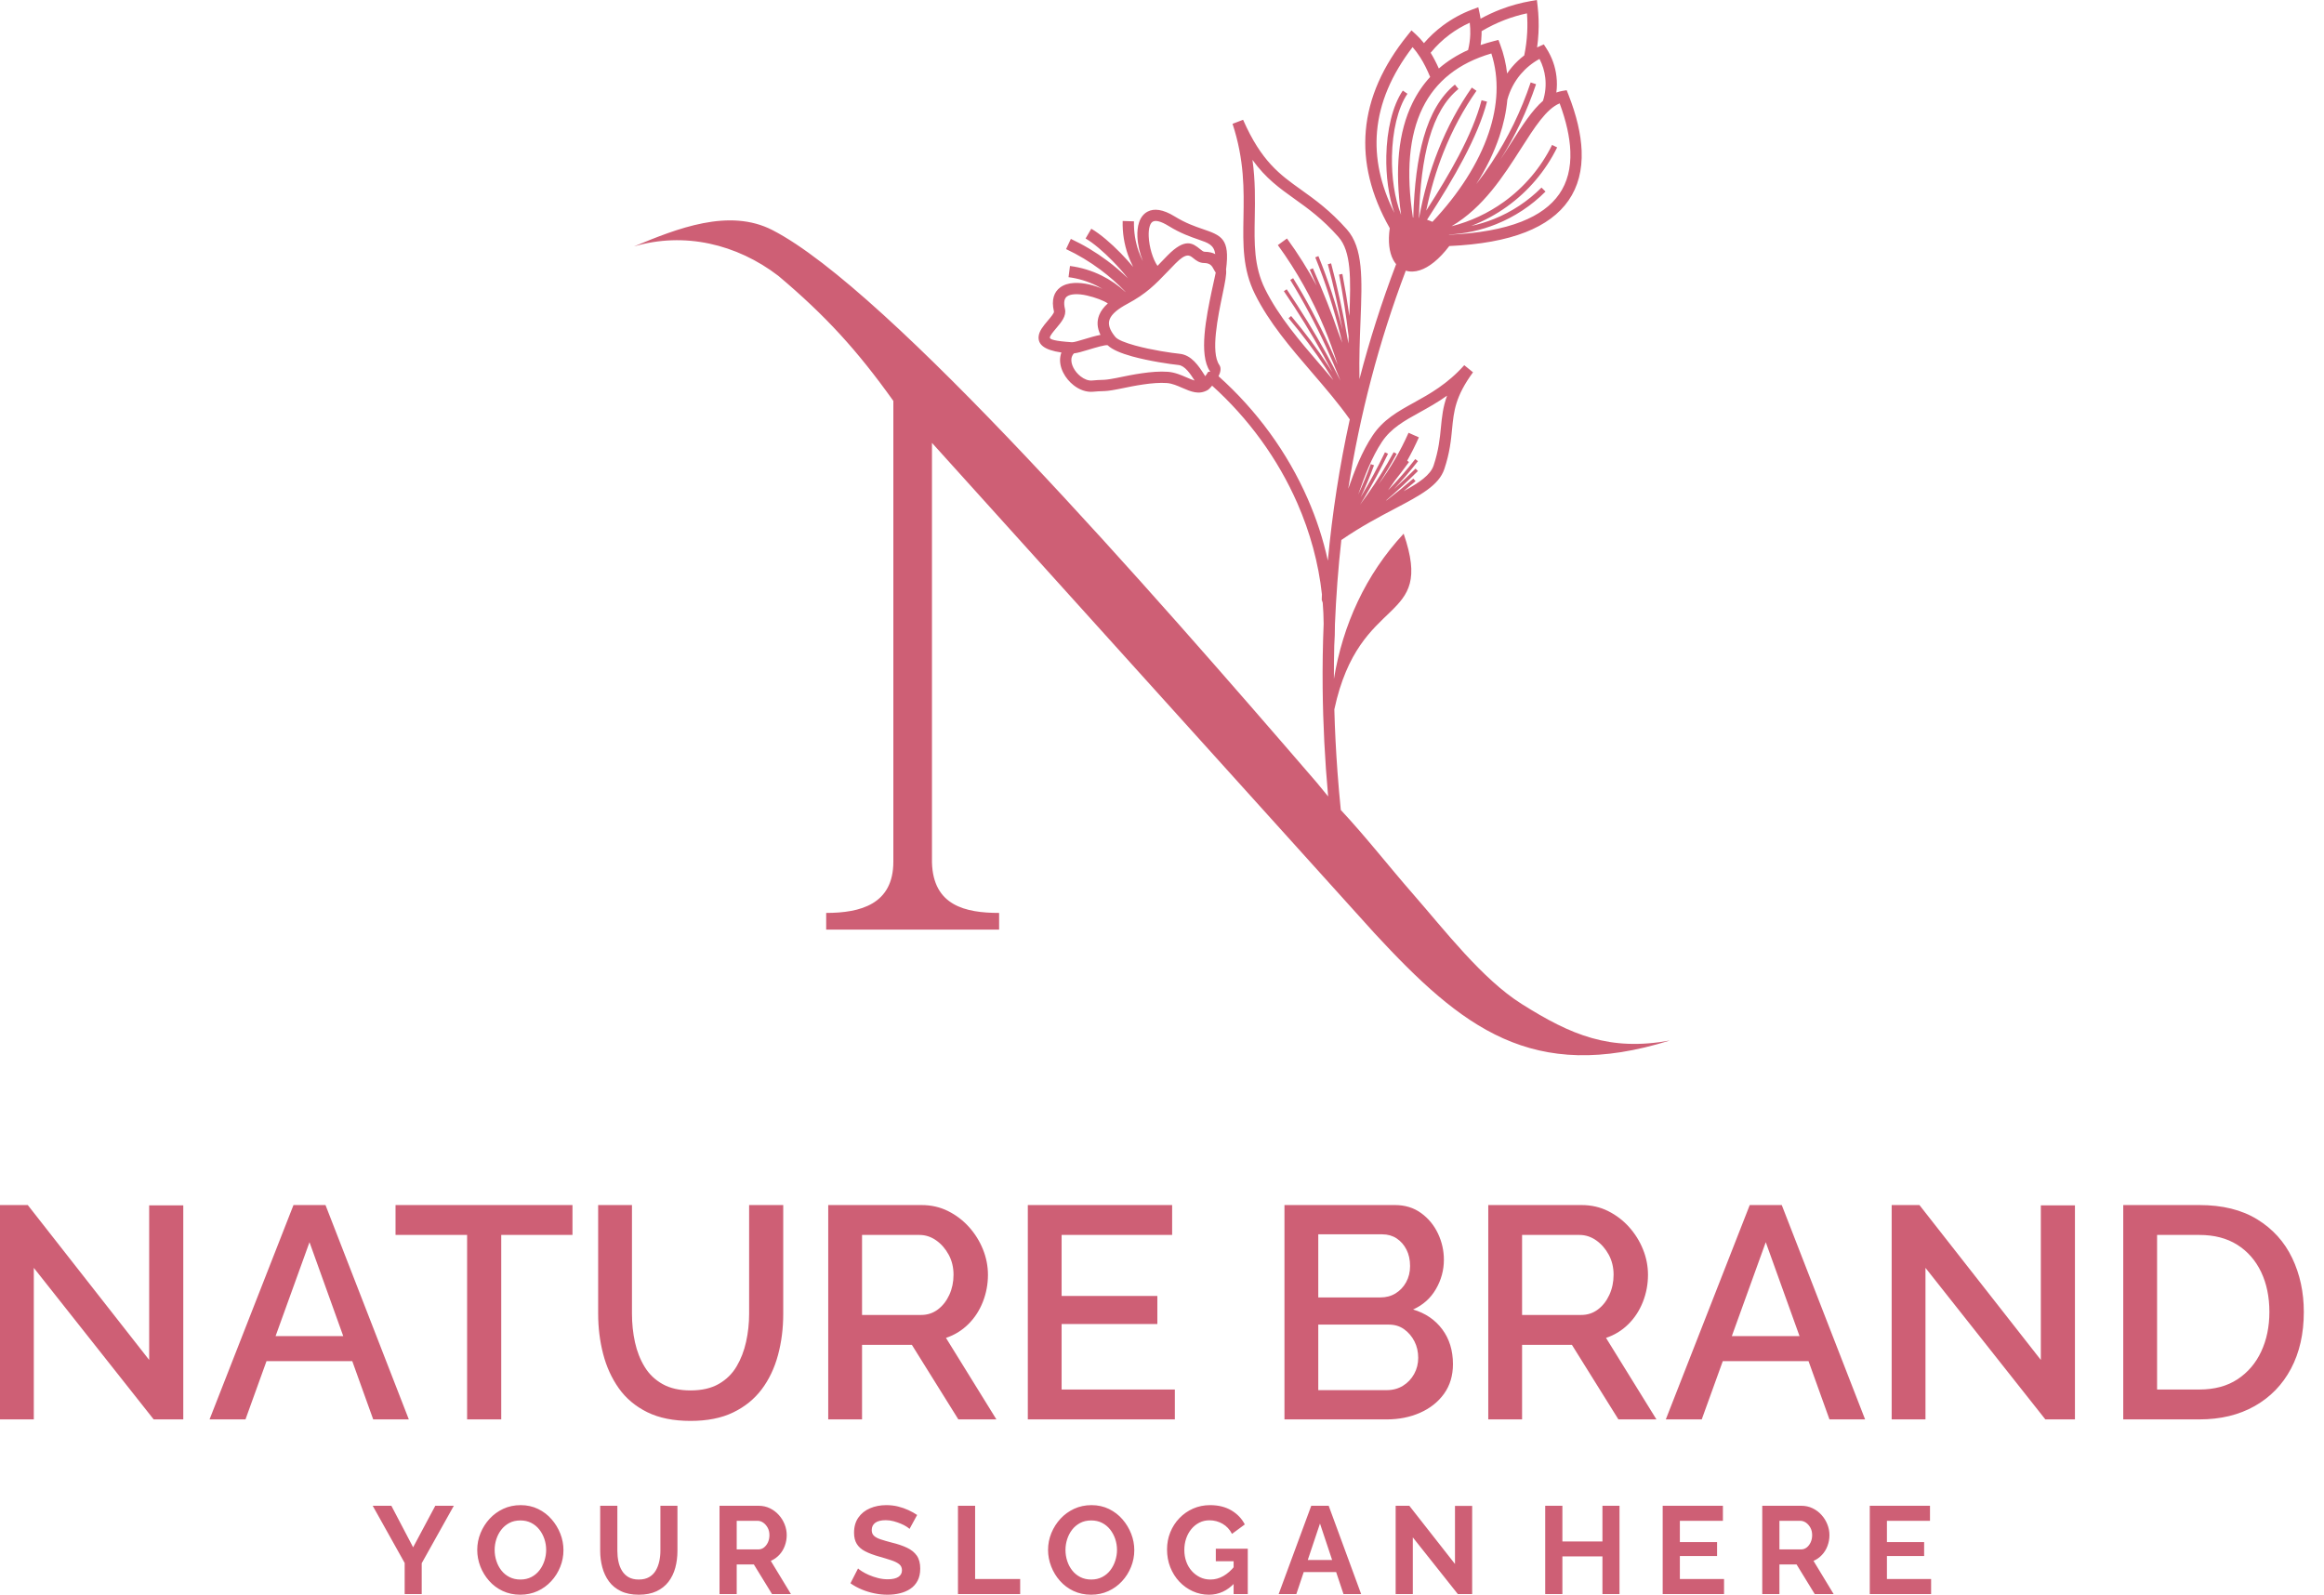 <svg width="102" height="70" viewBox="0 0 102 70" fill="none" xmlns="http://www.w3.org/2000/svg">
<path d="M99.603 57.587C99.603 56.925 99.482 56.34 99.239 55.831C98.996 55.324 98.647 54.926 98.192 54.639C97.737 54.352 97.183 54.208 96.529 54.208H94.674V60.993H96.529C97.191 60.993 97.75 60.843 98.205 60.543C98.66 60.242 99.007 59.836 99.245 59.323C99.484 58.811 99.603 58.232 99.603 57.587ZM93.189 62.305V52.896H96.529C97.545 52.896 98.393 53.106 99.073 53.526C99.753 53.945 100.264 54.511 100.604 55.222C100.944 55.933 101.114 56.722 101.114 57.587C101.114 58.542 100.926 59.372 100.551 60.079C100.175 60.786 99.643 61.333 98.954 61.722C98.265 62.111 97.456 62.305 96.529 62.305H93.189ZM84.509 55.653V62.305H83.025V52.896H84.244L89.572 59.694V52.909H91.069V62.305H89.77L84.509 55.653ZM78.981 58.648L77.499 54.526L76.01 58.648H78.981ZM76.796 52.896H78.201L81.859 62.305H80.295L79.376 59.747H75.613L74.689 62.305H73.112L76.796 52.896ZM66.804 57.72H69.402C69.676 57.72 69.918 57.64 70.13 57.481C70.343 57.322 70.51 57.108 70.634 56.839C70.758 56.569 70.82 56.276 70.82 55.958C70.82 55.63 70.749 55.337 70.608 55.076C70.466 54.816 70.283 54.605 70.058 54.447C69.832 54.288 69.587 54.208 69.322 54.208H66.804V57.72ZM65.32 62.305V52.896H69.415C69.839 52.896 70.228 52.984 70.581 53.161C70.934 53.338 71.242 53.572 71.502 53.864C71.763 54.155 71.966 54.482 72.112 54.844C72.258 55.206 72.33 55.577 72.33 55.958C72.33 56.373 72.255 56.77 72.105 57.15C71.955 57.53 71.741 57.857 71.462 58.131C71.184 58.405 70.859 58.603 70.488 58.727L72.701 62.305H71.032L68.991 59.032H66.804V62.305H65.32ZM57.859 54.181V56.951H60.589C60.837 56.951 61.057 56.892 61.252 56.773C61.446 56.653 61.601 56.49 61.715 56.282C61.83 56.074 61.888 55.838 61.888 55.573C61.888 55.299 61.835 55.058 61.729 54.851C61.623 54.643 61.479 54.48 61.298 54.36C61.117 54.241 60.907 54.181 60.668 54.181H57.859ZM62.245 59.602C62.245 59.337 62.19 59.096 62.08 58.88C61.969 58.663 61.819 58.486 61.629 58.349C61.439 58.212 61.216 58.144 60.96 58.144H57.859V61.02H60.867C61.132 61.02 61.369 60.956 61.576 60.828C61.784 60.7 61.947 60.527 62.067 60.311C62.186 60.094 62.245 59.858 62.245 59.602ZM63.77 59.88C63.77 60.383 63.639 60.816 63.379 61.179C63.118 61.541 62.767 61.819 62.325 62.014C61.883 62.208 61.397 62.305 60.867 62.305H56.375V52.896H61.225C61.667 52.896 62.049 53.013 62.371 53.247C62.694 53.481 62.941 53.782 63.114 54.148C63.286 54.515 63.372 54.897 63.372 55.295C63.372 55.754 63.255 56.185 63.021 56.587C62.787 56.989 62.453 57.287 62.02 57.481C62.559 57.64 62.986 57.93 63.299 58.349C63.613 58.769 63.77 59.279 63.77 59.88ZM51.564 60.993V62.305H45.111V52.896H51.445V54.208H46.594V56.885H50.796V58.117H46.594V60.993H51.564ZM37.835 57.72H40.432C40.706 57.72 40.949 57.64 41.161 57.481C41.373 57.322 41.541 57.108 41.665 56.839C41.789 56.569 41.85 56.276 41.85 55.958C41.85 55.63 41.78 55.337 41.638 55.076C41.497 54.816 41.314 54.605 41.089 54.447C40.863 54.288 40.618 54.208 40.353 54.208H37.835V57.72ZM36.351 62.305V52.896H40.446C40.87 52.896 41.258 52.984 41.612 53.161C41.965 53.338 42.272 53.572 42.533 53.864C42.794 54.155 42.997 54.482 43.143 54.844C43.288 55.206 43.361 55.577 43.361 55.958C43.361 56.373 43.286 56.77 43.136 57.15C42.986 57.53 42.772 57.857 42.493 58.131C42.215 58.405 41.89 58.603 41.519 58.727L43.732 62.305H42.062L40.022 59.032H37.835V62.305H36.351ZM30.308 62.371C29.557 62.371 28.923 62.243 28.406 61.987C27.889 61.731 27.474 61.382 27.16 60.94C26.847 60.498 26.617 59.995 26.471 59.429C26.325 58.864 26.253 58.276 26.253 57.667V52.896H27.737V57.667C27.737 58.1 27.781 58.517 27.869 58.919C27.958 59.321 28.099 59.681 28.294 59.999C28.488 60.317 28.75 60.569 29.082 60.755C29.413 60.94 29.822 61.033 30.308 61.033C30.803 61.033 31.216 60.938 31.547 60.748C31.878 60.558 32.139 60.302 32.329 59.979C32.519 59.657 32.658 59.297 32.746 58.899C32.834 58.502 32.879 58.091 32.879 57.667V52.896H34.376V57.667C34.376 58.312 34.299 58.919 34.144 59.489C33.99 60.059 33.751 60.558 33.429 60.987C33.106 61.415 32.689 61.753 32.176 62C31.664 62.248 31.041 62.371 30.308 62.371ZM25.126 54.208H21.999V62.305H20.501V54.208H17.36V52.896H25.126V54.208ZM15.065 58.648L13.584 54.526L12.095 58.648H15.065ZM12.881 52.896H14.286L17.943 62.305H16.38L15.461 59.747H11.697L10.774 62.305H9.197L12.881 52.896ZM1.484 55.653V62.305H0V52.896H1.219L6.547 59.694V52.909H8.044V62.305H6.745L1.484 55.653Z" fill="#CE5F75"/>
<path d="M84.756 69.312V69.973H82.064V66.096H84.707V66.756H82.817V67.69H84.45V68.302H82.817V69.312H84.756ZM78.099 68.012H79.043C79.138 68.012 79.222 67.984 79.294 67.928C79.367 67.871 79.425 67.796 79.469 67.701C79.513 67.606 79.535 67.501 79.535 67.384C79.535 67.26 79.509 67.152 79.458 67.059C79.407 66.967 79.343 66.893 79.264 66.838C79.186 66.784 79.101 66.756 79.01 66.756H78.099V68.012ZM77.345 69.973V66.096H79.06C79.238 66.096 79.403 66.132 79.554 66.205C79.705 66.278 79.836 66.376 79.947 66.5C80.058 66.623 80.144 66.762 80.203 66.915C80.264 67.067 80.294 67.224 80.294 67.384C80.294 67.548 80.266 67.705 80.209 67.857C80.153 68.008 80.072 68.14 79.966 68.252C79.861 68.365 79.737 68.453 79.595 68.515L80.479 69.973H79.649L78.852 68.673H78.099V69.973H77.345ZM75.668 69.312V69.973H72.975V66.096H75.618V66.756H73.729V67.69H75.362V68.302H73.729V69.312H75.668ZM71.08 66.096V69.973H70.331V68.318H68.573V69.973H67.819V66.096H68.573V67.663H70.331V66.096H71.08ZM62.008 67.483V69.973H61.255V66.096H61.855L63.859 68.651V66.101H64.613V69.973H63.985L62.008 67.483ZM58.467 68.476L57.934 66.876L57.398 68.476H58.467ZM57.551 66.096H58.316L59.741 69.973H58.966L58.643 69.006H57.22L56.896 69.973H56.12L57.551 66.096ZM54.143 68.531H53.362V67.98H54.765V69.973H54.143V68.531ZM53.061 70C52.81 70 52.572 69.949 52.349 69.847C52.125 69.745 51.928 69.604 51.759 69.424C51.59 69.244 51.458 69.033 51.363 68.793C51.268 68.553 51.221 68.293 51.221 68.012C51.221 67.746 51.268 67.496 51.363 67.261C51.458 67.026 51.591 66.82 51.762 66.641C51.933 66.463 52.133 66.323 52.362 66.221C52.592 66.119 52.841 66.068 53.11 66.068C53.475 66.068 53.787 66.146 54.047 66.3C54.307 66.455 54.503 66.66 54.634 66.915L54.072 67.33C53.973 67.137 53.836 66.989 53.659 66.887C53.483 66.785 53.291 66.734 53.083 66.734C52.919 66.734 52.77 66.769 52.636 66.838C52.501 66.907 52.384 67.002 52.286 67.122C52.188 67.242 52.112 67.381 52.059 67.537C52.007 67.694 51.98 67.859 51.98 68.034C51.98 68.22 52.008 68.391 52.065 68.547C52.121 68.704 52.201 68.84 52.305 68.957C52.409 69.073 52.53 69.165 52.668 69.233C52.806 69.3 52.959 69.334 53.127 69.334C53.324 69.334 53.512 69.283 53.692 69.181C53.872 69.079 54.041 68.93 54.197 68.733V69.476C53.873 69.825 53.495 70 53.061 70ZM46.764 68.034C46.764 68.201 46.789 68.364 46.84 68.52C46.891 68.677 46.965 68.816 47.062 68.938C47.158 69.06 47.277 69.156 47.416 69.227C47.557 69.298 47.716 69.334 47.894 69.334C48.076 69.334 48.238 69.296 48.38 69.222C48.522 69.147 48.641 69.047 48.736 68.921C48.83 68.796 48.902 68.656 48.951 68.501C49 68.346 49.025 68.191 49.025 68.034C49.025 67.867 48.998 67.705 48.946 67.551C48.893 67.396 48.818 67.258 48.722 67.136C48.625 67.014 48.507 66.917 48.367 66.846C48.227 66.775 48.069 66.74 47.894 66.74C47.709 66.74 47.546 66.777 47.406 66.852C47.265 66.927 47.148 67.026 47.053 67.149C46.959 67.273 46.887 67.411 46.838 67.564C46.789 67.717 46.764 67.874 46.764 68.034ZM47.889 70C47.605 70 47.347 69.945 47.116 69.836C46.885 69.727 46.687 69.579 46.521 69.391C46.355 69.204 46.227 68.992 46.136 68.758C46.045 68.523 45.999 68.282 45.999 68.034C45.999 67.776 46.048 67.529 46.144 67.294C46.241 67.059 46.374 66.85 46.543 66.666C46.712 66.482 46.913 66.337 47.144 66.229C47.375 66.122 47.629 66.068 47.906 66.068C48.186 66.068 48.441 66.125 48.673 66.237C48.904 66.35 49.101 66.501 49.265 66.691C49.429 66.88 49.556 67.091 49.647 67.324C49.739 67.557 49.784 67.797 49.784 68.045C49.784 68.3 49.736 68.545 49.642 68.779C49.547 69.014 49.416 69.224 49.246 69.407C49.077 69.591 48.877 69.736 48.645 69.842C48.414 69.947 48.162 70 47.889 70ZM42.045 69.973V66.096H42.798V69.312H44.775V69.973H42.045ZM39.92 67.111C39.894 67.086 39.848 67.051 39.78 67.007C39.713 66.964 39.631 66.922 39.535 66.882C39.438 66.842 39.334 66.806 39.221 66.775C39.108 66.744 38.993 66.729 38.877 66.729C38.673 66.729 38.519 66.767 38.415 66.843C38.312 66.919 38.26 67.026 38.26 67.164C38.26 67.269 38.292 67.352 38.358 67.413C38.423 67.475 38.522 67.528 38.653 67.571C38.784 67.615 38.948 67.662 39.144 67.713C39.399 67.774 39.62 67.849 39.808 67.938C39.995 68.027 40.139 68.142 40.239 68.285C40.339 68.429 40.389 68.618 40.389 68.853C40.389 69.06 40.351 69.236 40.275 69.383C40.198 69.53 40.093 69.649 39.958 69.739C39.823 69.83 39.67 69.896 39.499 69.937C39.328 69.979 39.146 70 38.953 70C38.76 70 38.567 69.98 38.374 69.94C38.181 69.9 37.995 69.843 37.817 69.768C37.639 69.693 37.475 69.603 37.326 69.498L37.659 68.848C37.692 68.88 37.75 68.923 37.834 68.976C37.917 69.029 38.019 69.082 38.139 69.135C38.26 69.187 38.391 69.232 38.533 69.268C38.675 69.305 38.818 69.323 38.964 69.323C39.168 69.323 39.323 69.288 39.428 69.22C39.534 69.152 39.587 69.054 39.587 68.929C39.587 68.812 39.545 68.722 39.461 68.657C39.377 68.591 39.261 68.535 39.111 68.486C38.962 68.436 38.786 68.383 38.582 68.325C38.338 68.256 38.134 68.179 37.97 68.094C37.806 68.009 37.684 67.901 37.604 67.77C37.524 67.64 37.484 67.477 37.484 67.281C37.484 67.016 37.547 66.795 37.673 66.615C37.798 66.435 37.968 66.299 38.183 66.207C38.398 66.115 38.636 66.068 38.899 66.068C39.081 66.068 39.252 66.088 39.415 66.128C39.577 66.168 39.728 66.221 39.871 66.287C40.013 66.352 40.14 66.423 40.253 66.5L39.92 67.111ZM32.334 68.012H33.278C33.373 68.012 33.457 67.984 33.53 67.928C33.602 67.871 33.66 67.796 33.705 67.701C33.748 67.606 33.77 67.501 33.77 67.384C33.77 67.26 33.744 67.152 33.693 67.059C33.642 66.967 33.578 66.893 33.499 66.838C33.421 66.784 33.337 66.756 33.246 66.756H32.334V68.012ZM31.58 69.973V66.096H33.295C33.473 66.096 33.638 66.132 33.789 66.205C33.94 66.278 34.071 66.376 34.182 66.5C34.293 66.623 34.379 66.762 34.439 66.915C34.499 67.067 34.529 67.224 34.529 67.384C34.529 67.548 34.501 67.705 34.444 67.857C34.388 68.008 34.307 68.14 34.202 68.252C34.096 68.365 33.972 68.453 33.83 68.515L34.715 69.973H33.885L33.087 68.673H32.334V69.973H31.58ZM28.041 70C27.731 70 27.468 69.948 27.252 69.844C27.035 69.74 26.86 69.598 26.727 69.416C26.594 69.234 26.497 69.027 26.435 68.796C26.373 68.565 26.342 68.323 26.342 68.072V66.096H27.096V68.072C27.096 68.233 27.111 68.388 27.142 68.539C27.173 68.69 27.225 68.826 27.298 68.946C27.371 69.066 27.467 69.161 27.587 69.23C27.707 69.299 27.857 69.334 28.035 69.334C28.217 69.334 28.369 69.298 28.491 69.227C28.613 69.156 28.709 69.061 28.78 68.941C28.851 68.82 28.903 68.685 28.936 68.534C28.969 68.383 28.985 68.229 28.985 68.072V66.096H29.733V68.072C29.733 68.338 29.701 68.588 29.638 68.82C29.574 69.053 29.474 69.258 29.338 69.435C29.201 69.611 29.025 69.75 28.811 69.85C28.596 69.95 28.339 70 28.041 70ZM21.71 68.034C21.71 68.201 21.736 68.364 21.787 68.52C21.838 68.677 21.912 68.816 22.008 68.938C22.105 69.06 22.223 69.156 22.363 69.227C22.503 69.298 22.662 69.334 22.841 69.334C23.023 69.334 23.185 69.296 23.327 69.222C23.469 69.147 23.587 69.047 23.682 68.921C23.777 68.796 23.848 68.656 23.898 68.501C23.947 68.346 23.971 68.191 23.971 68.034C23.971 67.867 23.945 67.705 23.892 67.551C23.839 67.396 23.765 67.258 23.668 67.136C23.572 67.014 23.453 66.917 23.313 66.846C23.173 66.775 23.015 66.74 22.841 66.74C22.655 66.74 22.492 66.777 22.352 66.852C22.212 66.927 22.095 67.026 22 67.149C21.905 67.273 21.833 67.411 21.784 67.564C21.735 67.717 21.71 67.874 21.71 68.034ZM22.835 70C22.551 70 22.294 69.945 22.063 69.836C21.831 69.727 21.633 69.579 21.467 69.391C21.302 69.204 21.173 68.992 21.082 68.758C20.991 68.523 20.946 68.282 20.946 68.034C20.946 67.776 20.994 67.529 21.091 67.294C21.187 67.059 21.32 66.85 21.489 66.666C21.659 66.482 21.859 66.337 22.09 66.229C22.321 66.122 22.575 66.068 22.852 66.068C23.132 66.068 23.388 66.125 23.619 66.237C23.85 66.35 24.048 66.501 24.211 66.691C24.375 66.88 24.503 67.091 24.594 67.324C24.685 67.557 24.73 67.797 24.73 68.045C24.73 68.3 24.683 68.545 24.588 68.779C24.494 69.014 24.362 69.224 24.192 69.407C24.023 69.591 23.823 69.736 23.592 69.842C23.36 69.947 23.108 70 22.835 70ZM17.177 66.096L18.132 67.919L19.105 66.096H19.918L18.509 68.618V69.973H17.761V68.607L16.358 66.096H17.177Z" fill="#CE5F75"/>
<path d="M61.198 9.343C60.589 8.128 60.336 6.937 60.438 5.771C60.547 4.517 61.067 3.283 61.998 2.068C62.116 2.202 62.229 2.353 62.337 2.523C62.492 2.768 62.636 3.053 62.769 3.378C62.46 3.714 62.202 4.095 61.994 4.519C61.372 5.787 61.21 7.433 61.494 9.431C61.207 8.7 61.074 7.765 61.093 6.852C61.115 5.78 61.344 4.745 61.773 4.116L61.569 3.976C61.111 4.646 60.867 5.731 60.845 6.845C60.827 7.716 60.943 8.61 61.198 9.343ZM48.622 13.319C48.447 13.476 48.318 13.644 48.244 13.829C48.136 14.1 48.147 14.388 48.3 14.7C48.083 14.74 47.844 14.812 47.619 14.88C47.361 14.958 47.125 15.029 47.047 15.023C46.293 14.972 46.072 14.899 46.078 14.817C46.084 14.732 46.221 14.57 46.357 14.408C46.584 14.139 46.812 13.868 46.741 13.562C46.671 13.266 46.718 13.096 46.83 13.013C46.911 12.953 47.031 12.924 47.17 12.916C47.331 12.907 47.514 12.928 47.699 12.97C48.081 13.056 48.453 13.201 48.622 13.319ZM51.237 11.22L50.906 11.562L50.802 11.67C50.597 11.376 50.436 10.839 50.417 10.375C50.41 10.202 50.423 10.044 50.464 9.92C50.495 9.826 50.54 9.757 50.601 9.726C50.724 9.662 50.944 9.706 51.293 9.921C51.82 10.246 52.263 10.398 52.614 10.519C53.028 10.661 53.28 10.748 53.338 11.155C53.224 11.093 53.073 11.054 52.865 11.051C52.813 11.05 52.742 10.993 52.671 10.935C52.355 10.681 52.026 10.416 51.237 11.22ZM48.952 14.79C48.689 14.474 48.621 14.22 48.705 14.01C48.799 13.775 49.073 13.556 49.472 13.342C50.318 12.889 50.694 12.497 51.263 11.905L51.59 11.567C52.064 11.084 52.215 11.205 52.36 11.322C52.498 11.433 52.634 11.543 52.857 11.546C53.123 11.549 53.197 11.685 53.266 11.812C53.295 11.864 53.322 11.915 53.358 11.966C53.364 11.976 53.279 12.306 53.182 12.774C52.95 13.886 52.6 15.569 53.108 16.302C53.137 16.344 53.045 16.286 53.015 16.339C52.981 16.398 52.94 16.458 52.898 16.514L52.855 16.447C52.611 16.067 52.3 15.582 51.772 15.529C51.43 15.495 50.541 15.366 49.82 15.166C49.406 15.051 49.06 14.921 48.952 14.79ZM57.959 16.028C57.037 14.957 56.117 13.886 55.524 12.688C55.032 11.695 55.05 10.683 55.071 9.538C55.084 8.768 55.099 7.942 54.971 7.018C55.553 7.828 56.157 8.259 56.822 8.734C57.403 9.149 58.034 9.6 58.742 10.398C59.312 11.039 59.288 12.232 59.224 13.87C59.137 13.256 59.035 12.64 58.917 12.024L58.771 12.052C58.944 12.957 59.085 13.863 59.191 14.769L59.181 15.078L59.156 14.929C58.962 13.795 58.717 12.671 58.422 11.56L58.278 11.598C58.531 12.549 58.746 13.509 58.924 14.475C58.646 13.377 58.293 12.296 57.865 11.241L57.727 11.297C58.185 12.425 58.557 13.585 58.843 14.766L58.909 15.048L58.745 14.611C58.45 13.747 58.075 12.803 57.622 11.777L57.486 11.837L57.79 12.542C57.403 11.824 56.967 11.131 56.485 10.468L56.085 10.759C56.907 11.889 57.59 13.108 58.123 14.39C58.344 14.92 58.539 15.461 58.708 16.011C58.584 15.717 58.455 15.426 58.323 15.139C57.853 14.119 57.33 13.143 56.756 12.211L56.629 12.288C57.201 13.216 57.721 14.187 58.188 15.202C58.415 15.693 58.63 16.195 58.832 16.708C58.634 16.309 58.425 15.911 58.205 15.512C57.687 14.573 57.11 13.635 56.473 12.698L56.349 12.781C56.986 13.716 57.561 14.65 58.075 15.583C58.212 15.832 58.345 16.081 58.474 16.33L58.299 16.058C57.815 15.315 57.271 14.586 56.668 13.871L56.554 13.966C57.154 14.678 57.694 15.402 58.175 16.138C58.293 16.32 58.408 16.502 58.519 16.685L57.959 16.028ZM64.435 2.195C63.949 2.414 63.52 2.686 63.15 3.007C63.038 2.755 62.918 2.525 62.791 2.316C63.036 2.014 63.317 1.746 63.624 1.517C63.898 1.313 64.194 1.139 64.507 0.998C64.527 1.167 64.535 1.337 64.53 1.507C64.522 1.738 64.49 1.969 64.435 2.195ZM65.844 1.959L65.766 1.752L65.551 1.807C65.355 1.857 65.166 1.914 64.984 1.977C65.007 1.827 65.021 1.676 65.025 1.524L65.027 1.368C65.353 1.174 65.695 1.008 66.049 0.872C66.364 0.752 66.688 0.656 67.018 0.585C67.039 0.864 67.043 1.144 67.028 1.424C67.011 1.761 66.968 2.099 66.899 2.432C66.703 2.581 66.525 2.751 66.366 2.937C66.288 3.029 66.215 3.125 66.147 3.225C66.099 2.794 65.999 2.371 65.844 1.959ZM62.869 9.737C62.792 9.702 62.713 9.671 62.633 9.646C63.256 8.688 63.797 7.797 64.234 6.966C64.712 6.059 65.065 5.227 65.265 4.462L65.025 4.4C64.829 5.147 64.484 5.962 64.016 6.851C63.624 7.594 63.146 8.391 62.597 9.244C62.785 8.329 63.038 7.484 63.345 6.708C63.749 5.686 64.245 4.781 64.802 3.986L64.598 3.844C64.032 4.653 63.526 5.575 63.115 6.617C62.761 7.511 62.477 8.493 62.283 9.568L62.276 9.567C62.316 8.186 62.457 7.026 62.725 6.092C63.006 5.116 63.424 4.387 64.012 3.905L63.855 3.713C63.226 4.229 62.781 4.999 62.487 6.023C62.213 6.977 62.069 8.153 62.028 9.551L62.013 9.551C61.705 7.566 61.843 5.952 62.439 4.736C63.01 3.573 64.011 2.768 65.455 2.347C65.811 3.448 65.742 4.641 65.339 5.836C64.889 7.172 64.024 8.512 62.869 9.737ZM67.181 3.618C66.764 4.869 66.186 6.054 65.466 7.144C65.254 7.466 65.029 7.779 64.792 8.083C65.228 7.398 65.572 6.696 65.808 5.993C65.99 5.452 66.109 4.911 66.157 4.376C66.27 3.959 66.472 3.578 66.744 3.257C66.972 2.988 67.251 2.76 67.568 2.587C67.704 2.847 67.789 3.128 67.822 3.414C67.86 3.75 67.828 4.095 67.721 4.425C67.239 4.844 66.811 5.513 66.336 6.256C66.181 6.5 66.02 6.751 65.851 7.004C66.501 5.972 67.028 4.862 67.417 3.696L67.181 3.618ZM63.601 10.304L63.594 10.296C64.311 10.259 65.012 10.104 65.669 9.84C66.471 9.518 67.209 9.034 67.832 8.409L67.656 8.234C67.057 8.834 66.348 9.299 65.576 9.61C65.251 9.74 64.914 9.843 64.569 9.918C65.132 9.701 65.663 9.413 66.149 9.063C67.069 8.401 67.828 7.517 68.343 6.471L68.121 6.361C67.623 7.371 66.891 8.224 66.004 8.862C65.318 9.356 64.54 9.722 63.706 9.932C65.102 9.112 65.991 7.719 66.755 6.524C67.355 5.583 67.873 4.773 68.453 4.538C68.742 5.319 68.898 6.02 68.922 6.639C68.951 7.381 68.789 8.008 68.436 8.517C68.081 9.03 67.528 9.434 66.776 9.73C65.95 10.054 64.892 10.245 63.601 10.304ZM49.158 16.559L48.986 16.594C48.6 16.669 48.498 16.672 48.348 16.676C48.251 16.679 48.136 16.683 47.931 16.702C47.766 16.718 47.585 16.644 47.427 16.52C47.295 16.417 47.182 16.282 47.109 16.136C47.041 16.001 47.008 15.86 47.026 15.734C47.038 15.656 47.072 15.58 47.133 15.513C47.3 15.493 47.523 15.426 47.762 15.354C48.11 15.249 48.502 15.131 48.614 15.154C48.816 15.352 49.224 15.515 49.689 15.644C50.438 15.851 51.365 15.986 51.723 16.022C52.008 16.05 52.244 16.412 52.431 16.703C52.323 16.673 52.204 16.622 52.08 16.567C51.833 16.46 51.567 16.344 51.255 16.32C50.565 16.267 49.63 16.461 49.158 16.559ZM62.922 20.43C62.782 20.851 62.297 21.181 61.604 21.562C61.78 21.418 61.955 21.271 62.128 21.121L62.031 21.009C61.653 21.335 61.268 21.649 60.877 21.949L60.825 21.976C61.31 21.561 61.78 21.127 62.232 20.676L62.128 20.57C61.819 20.878 61.501 21.179 61.177 21.471C61.548 21.079 61.901 20.669 62.233 20.243L62.116 20.151C61.743 20.63 61.345 21.087 60.923 21.52C61.025 21.381 61.125 21.24 61.221 21.097C61.423 20.841 61.629 20.569 61.84 20.281L61.761 20.223C61.947 19.89 62.119 19.548 62.274 19.198L61.821 18.997C61.465 19.8 61.021 20.558 60.501 21.257C60.788 20.82 61.054 20.373 61.299 19.919L61.168 19.849C60.821 20.491 60.432 21.119 59.998 21.732C59.898 21.874 59.796 22.014 59.692 22.154L59.865 21.873C60.237 21.255 60.59 20.603 60.921 19.917L60.786 19.853C60.456 20.537 60.107 21.184 59.737 21.796L59.718 21.827C59.933 21.38 60.128 20.912 60.305 20.423L60.165 20.373C59.997 20.836 59.812 21.282 59.61 21.709C59.9 20.887 60.201 20.075 60.653 19.396C61.053 18.795 61.641 18.469 62.307 18.101C62.689 17.889 63.096 17.664 63.512 17.367C63.329 17.866 63.287 18.3 63.241 18.77C63.195 19.243 63.145 19.756 62.922 20.43ZM58.848 35.554C58.792 34.997 58.743 34.441 58.702 33.884C58.635 32.968 58.588 32.053 58.564 31.138C59.676 25.958 63.002 27.473 61.606 23.426C59.935 25.222 58.933 27.435 58.545 29.803C58.543 29.318 58.549 28.833 58.56 28.349C58.581 28.035 58.591 27.721 58.59 27.409C58.641 26.171 58.733 24.935 58.871 23.704C59.722 23.116 60.531 22.691 61.218 22.329C62.338 21.74 63.152 21.311 63.393 20.585C63.632 19.866 63.685 19.321 63.733 18.819C63.807 18.059 63.871 17.405 64.65 16.342L64.266 16.03C63.526 16.859 62.755 17.286 62.066 17.668C61.346 18.066 60.709 18.419 60.241 19.122C59.77 19.829 59.462 20.638 59.173 21.457C59.683 18.215 60.513 15.012 61.7 11.881C61.887 11.939 62.097 11.934 62.322 11.861C62.712 11.735 63.158 11.393 63.609 10.8C64.963 10.739 66.079 10.537 66.956 10.192C67.801 9.86 68.43 9.396 68.843 8.799C69.259 8.198 69.45 7.472 69.418 6.622C69.389 5.889 69.196 5.064 68.835 4.147L68.761 3.959L68.562 3.993C68.475 4.008 68.391 4.032 68.308 4.062C68.339 3.827 68.341 3.59 68.313 3.357C68.264 2.925 68.115 2.503 67.874 2.128L67.758 1.948L67.564 2.035L67.463 2.083C67.492 1.873 67.512 1.662 67.523 1.45C67.543 1.054 67.531 0.656 67.485 0.261L67.454 -7.62939e-05L67.196 0.044C66.743 0.123 66.3 0.245 65.873 0.408C65.567 0.525 65.27 0.663 64.983 0.821C64.972 0.747 64.958 0.674 64.943 0.6L64.882 0.319L64.614 0.419C64.152 0.592 63.72 0.829 63.329 1.12C63.024 1.347 62.745 1.607 62.497 1.894C62.385 1.752 62.267 1.624 62.145 1.512L61.95 1.333L61.784 1.538C60.683 2.901 60.07 4.296 59.945 5.726C59.822 7.132 60.172 8.562 60.996 10.015C60.912 10.603 60.975 11.076 61.145 11.399C61.184 11.472 61.227 11.538 61.276 11.597C60.642 13.26 60.107 14.942 59.666 16.64C59.649 15.703 59.682 14.849 59.713 14.085C59.785 12.231 59.837 10.884 59.113 10.068C58.372 9.234 57.714 8.764 57.109 8.331C56.171 7.662 55.363 7.085 54.559 5.258L54.096 5.435C54.62 7.028 54.597 8.348 54.576 9.528C54.554 10.739 54.535 11.81 55.078 12.907C55.699 14.16 56.64 15.255 57.582 16.351C58.163 17.027 58.745 17.703 59.242 18.408C58.791 20.458 58.473 22.528 58.279 24.61C58.077 23.68 57.779 22.772 57.397 21.898C56.506 19.86 55.155 18.009 53.482 16.515C53.573 16.332 53.606 16.15 53.516 16.02C53.128 15.461 53.453 13.903 53.667 12.875C53.763 12.411 53.84 12.04 53.812 11.824C53.989 10.467 53.606 10.336 52.775 10.05C52.449 9.938 52.036 9.796 51.553 9.498C51.034 9.179 50.649 9.144 50.374 9.286C50.187 9.382 50.064 9.551 49.993 9.764C49.932 9.947 49.911 10.165 49.921 10.394C49.935 10.741 50.026 11.127 50.161 11.463C50.091 11.325 50.029 11.182 49.977 11.037C49.829 10.617 49.757 10.17 49.77 9.716L49.274 9.7C49.259 10.214 49.342 10.723 49.511 11.201C49.574 11.378 49.648 11.55 49.734 11.716C49.564 11.512 49.376 11.306 49.183 11.108C48.753 10.668 48.288 10.27 47.897 10.04L47.646 10.468C47.999 10.675 48.428 11.045 48.83 11.455C49.074 11.704 49.306 11.966 49.504 12.216C49.218 11.939 48.916 11.681 48.599 11.445C48.103 11.074 47.567 10.752 47 10.486L46.79 10.934C47.323 11.184 47.829 11.489 48.303 11.843C48.696 12.136 49.063 12.461 49.401 12.815L49.397 12.818C49.081 12.525 48.729 12.283 48.353 12.097C47.916 11.88 47.445 11.738 46.961 11.675L46.898 12.167C47.326 12.222 47.744 12.348 48.134 12.542C48.22 12.585 48.304 12.63 48.387 12.679C48.204 12.598 48.006 12.531 47.807 12.486C47.583 12.435 47.353 12.409 47.143 12.421C46.911 12.434 46.7 12.493 46.535 12.614C46.265 12.814 46.135 13.15 46.258 13.675C46.273 13.738 46.125 13.913 45.977 14.088C45.789 14.312 45.601 14.534 45.584 14.782C45.563 15.104 45.796 15.36 46.585 15.473C46.562 15.534 46.546 15.597 46.537 15.66C46.501 15.894 46.554 16.137 46.666 16.358C46.772 16.57 46.934 16.764 47.122 16.911C47.373 17.108 47.678 17.224 47.978 17.195C48.164 17.177 48.271 17.174 48.362 17.171C48.536 17.166 48.656 17.163 49.08 17.08L49.258 17.044C49.708 16.951 50.598 16.766 51.216 16.814C51.443 16.831 51.671 16.93 51.883 17.023C52.271 17.191 52.618 17.342 53.003 17.122L53.038 17.098C53.082 17.062 53.14 17.002 53.2 16.929C54.799 18.369 56.089 20.144 56.943 22.095C57.498 23.366 57.869 24.712 58.019 26.088L58.011 26.331L58.054 26.457C58.079 26.763 58.092 27.07 58.095 27.378C58.056 28.316 58.042 29.255 58.051 30.195C58.067 31.782 58.148 33.371 58.292 34.96L57.789 34.347C50.538 25.937 38.987 12.713 33.903 10.1C32.003 9.123 29.724 10.027 27.824 10.818C30.031 10.165 32.341 10.712 34.161 12.108C36.243 13.861 37.628 15.384 39.209 17.598V37.825C39.209 39.69 37.769 40.073 36.261 40.073V40.805H43.851V40.073C42.365 40.073 40.958 39.749 40.904 37.862V19.44L60.321 40.957C64.167 45.118 67.249 47.561 73.29 45.673C70.657 46.152 68.968 45.444 66.787 44.07C65.049 42.977 63.387 40.809 62.034 39.262C60.979 38.057 59.929 36.708 58.848 35.554Z" fill="#CE5F75"/>
</svg>
